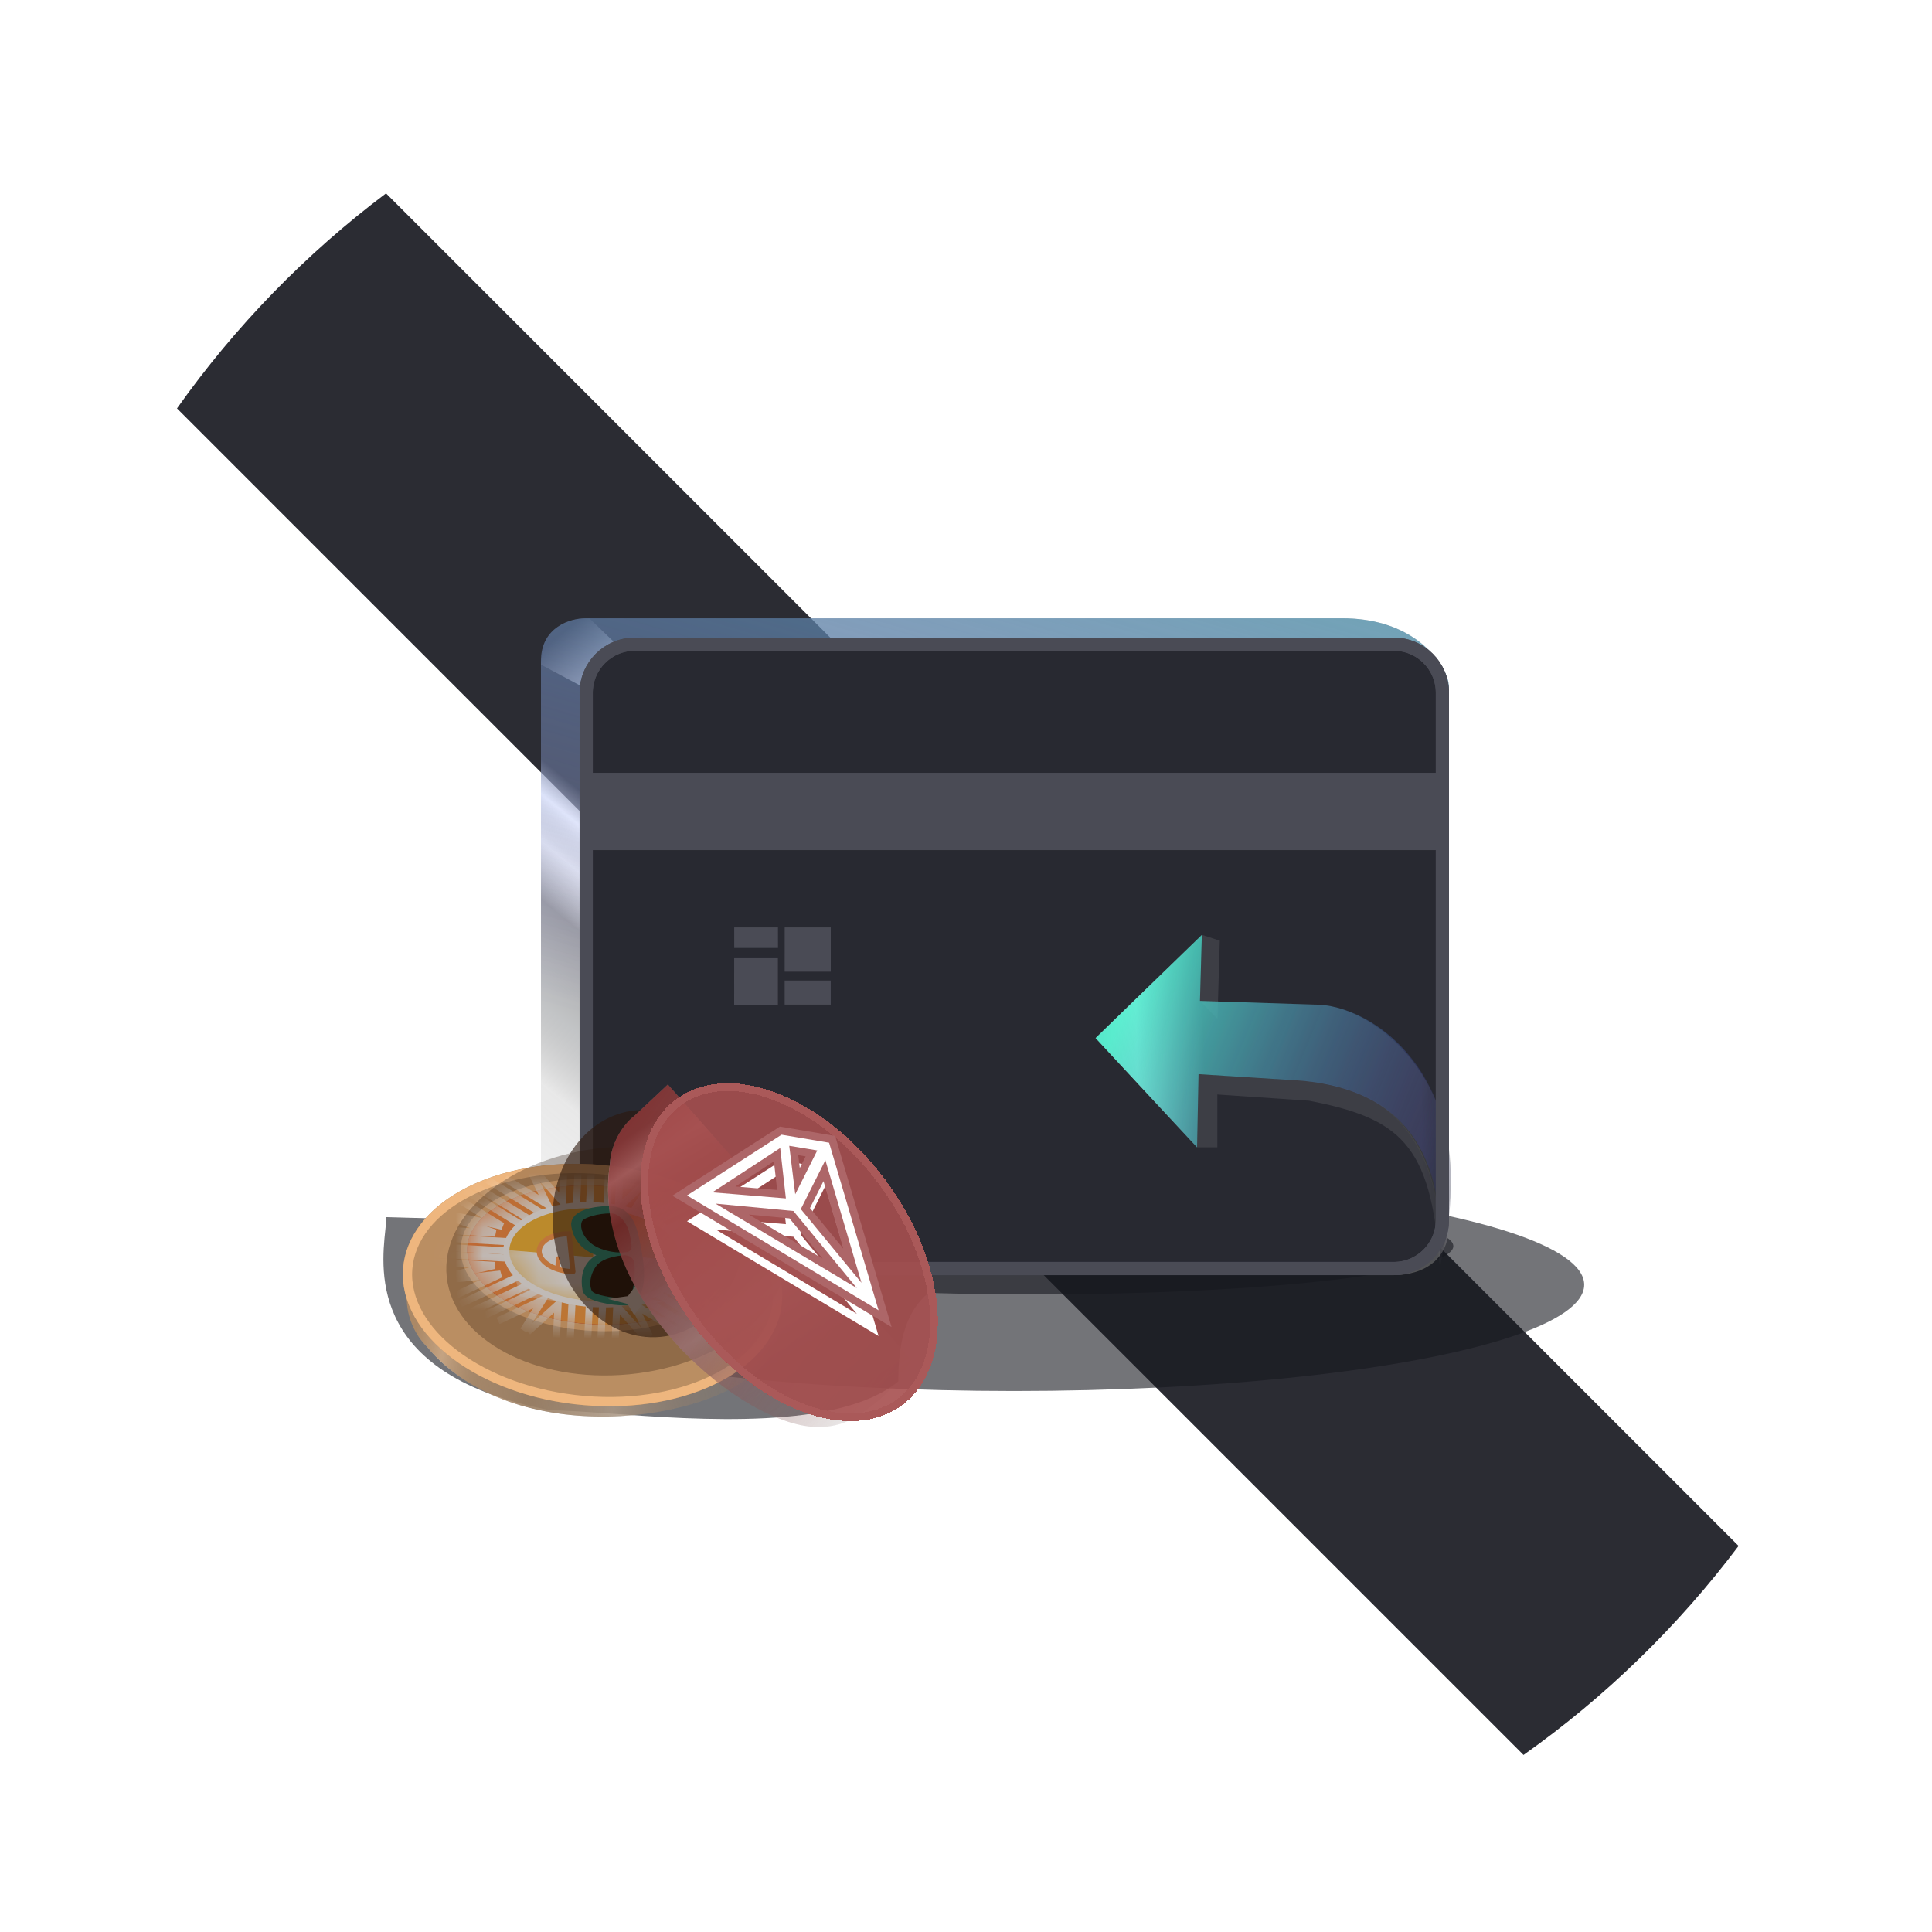 <svg  viewBox="0 0 70 70" fill="none" xmlns="http://www.w3.org/2000/svg">
<circle cx="35" cy="35" r="35" fill="white" fill-opacity="0.04"/>
<path fill-rule="evenodd" clip-rule="evenodd" d="M13.987 7.006L62.992 56.011C60.804 58.921 58.174 61.479 55.2 63.585L6.413 14.798C8.519 11.824 11.077 9.194 13.987 7.006Z" fill="#2B2C33"/>
<g filter="url(#filter0_f_1099_15971)">
<ellipse cx="36.748" cy="46.549" rx="20.65" ry="3.85" fill="#17181F" fill-opacity="0.6"/>
</g>
<g filter="url(#filter1_f_1099_15971)">
<path fill-rule="evenodd" clip-rule="evenodd" d="M37.415 46.899C45.833 46.899 52.657 46.116 52.657 45.149C52.657 44.183 45.833 43.399 37.415 43.399C31.43 43.399 26.251 43.795 23.757 44.372L13.998 44.099C13.998 44.214 13.982 44.37 13.962 44.558C13.797 46.103 13.399 49.852 19.948 51.099C20.468 51.099 21.211 51.153 22.087 51.216C25.34 51.45 30.413 51.815 32.549 50.05C32.549 48.514 32.855 47.51 33.637 46.845C34.845 46.881 36.111 46.899 37.415 46.899Z" fill="#17181F" fill-opacity="0.6"/>
</g>
<path d="M48.629 22.401C50.95 22.401 52.053 23.655 52.408 24.472C52.48 24.637 52.5 24.819 52.5 25V44.376C52.5 46.03 50.995 46.272 50.242 46.185H22.826C20.663 46.185 19.824 44.99 19.632 44.269C19.606 44.169 19.6 44.065 19.6 43.962V23.952C19.6 22.711 20.675 22.401 21.213 22.401H48.629Z" fill="url(#paint0_linear_1099_15971)" fill-opacity="0.6"/>
<g filter="url(#filter2_f_1099_15971)">
<path d="M21.7 25.201C21.7 24.529 22.633 24.174 23.1 24.081L21.35 22.401C19.95 22.401 19.6 23.521 19.6 24.081L21.7 25.201Z" fill="url(#paint1_linear_1099_15971)" fill-opacity="0.6"/>
</g>
<path d="M48.629 22.401C50.95 22.401 52.053 23.655 52.408 24.472C52.48 24.637 52.5 24.819 52.5 25V44.376C52.5 46.03 50.995 46.272 50.242 46.185H22.826C20.663 46.185 19.824 44.99 19.632 44.269C19.606 44.169 19.6 44.065 19.6 43.962V23.952C19.6 22.711 20.675 22.401 21.213 22.401H48.629Z" fill="url(#paint2_linear_1099_15971)" fill-opacity="0.8"/>
<path d="M21.239 25.101C21.239 24.129 22.027 23.34 23 23.34L50.5 23.34C51.472 23.34 52.261 24.128 52.261 25.101V44.2C52.261 45.173 51.472 45.961 50.5 45.961L23 45.962C22.027 45.962 21.239 45.173 21.239 44.201V25.101Z" fill="#282931" stroke="#4A4B55" stroke-width="0.478"/>
<mask id="mask0_1099_15971" style="mask-type:alpha" maskUnits="userSpaceOnUse" x="20" y="23" width="33" height="24">
<path d="M20.999 25.102C20.999 23.998 21.895 23.102 22.999 23.102L50.499 23.102C51.604 23.102 52.499 23.997 52.499 25.102L52.499 44.202C52.499 45.306 51.604 46.202 50.499 46.202L22.999 46.202C21.895 46.202 20.999 45.307 20.999 44.202L20.999 25.102Z" fill="#282931"/>
</mask>
<g mask="url(#mask0_1099_15971)">
<g filter="url(#filter3_b_1099_15971)">
<path fill-rule="evenodd" clip-rule="evenodd" d="M43.371 41.569L43.424 38.916L46.899 39.132C48.649 39.202 52.471 39.796 52.151 45.831C51.876 41.399 50.657 40.507 47.425 39.88L44.107 39.655L44.107 41.569L43.371 41.569ZM43.544 33.87L44.195 34.083L44.111 36.91L43.475 36.262L43.544 33.87Z" fill="white" fill-opacity="0.1"/>
</g>
<path d="M39.696 37.611L43.372 41.571L43.425 38.918L47.138 39.153C51.433 39.364 52.378 42.956 52.157 46.074L52.46 44.002C53.232 39.169 49.738 36.352 47.593 36.397L43.477 36.264L43.545 33.874L39.696 37.611Z" fill="url(#paint3_linear_1099_15971)" fill-opacity="0.7"/>
<path d="M43.372 41.571L39.696 37.611L43.545 33.874L43.477 36.264L47.593 36.397C49.717 36.353 53.789 39.065 52.216 45.688C52.188 45.805 52.168 45.926 52.159 46.046C52.158 46.056 52.157 46.065 52.157 46.074C52.157 46.065 52.158 46.056 52.159 46.046C52.374 42.935 51.711 39.559 47.138 39.153L43.425 38.918L43.372 41.571Z" fill="url(#paint4_linear_1099_15971)" fill-opacity="0.8"/>
</g>
<path d="M21.238 25.102C21.238 24.129 22.026 23.341 22.999 23.341L50.499 23.34C51.471 23.34 52.26 24.129 52.26 25.101L52.26 44.201C52.26 45.173 51.471 45.962 50.499 45.962L22.999 45.962C22.026 45.962 21.238 45.174 21.238 44.201L21.238 25.102Z" stroke="#4A4B55" stroke-width="0.478"/>
<path d="M21 28.001H52.5V30.801H21V28.001Z" fill="#4A4B55"/>
<path fill-rule="evenodd" clip-rule="evenodd" d="M28.187 33.601H26.602L26.603 34.346L28.188 34.346L28.187 33.601ZM30.1 33.601L28.431 33.601L28.43 35.205L30.1 35.205V33.601ZM28.43 35.526L30.099 35.526V36.399L28.43 36.399L28.43 35.526ZM28.185 34.718H26.601L26.6 36.4L28.185 36.401L28.185 34.718Z" fill="#4A4B55"/>
<g filter="url(#filter4_b_1099_15971)">
<path d="M14.744 46.955L14.705 45.291L28.014 45.362C28.014 45.362 28.508 46.252 28.264 47.982C28.213 48.339 28.135 48.871 27.618 49.469C25.811 51.559 18.584 52.55 15.471 48.796C14.812 48.144 14.712 47.297 14.744 46.955Z" fill="url(#paint5_linear_1099_15971)" fill-opacity="0.8"/>
</g>
<path d="M14.744 46.955L14.705 45.291L28.014 45.362C28.014 45.362 28.508 46.252 28.264 47.982C28.213 48.339 28.135 48.871 27.618 49.469C25.811 51.559 18.584 52.55 15.471 48.796C14.812 48.144 14.712 47.297 14.744 46.955Z" fill="url(#paint6_linear_1099_15971)" fill-opacity="0.8"/>
<g filter="url(#filter5_bd_1099_15971)">
<ellipse cx="4.336" cy="6.934" rx="4.336" ry="6.934" transform="matrix(0.072 -1.004 0.99 0.085 14.292 49.206)" fill="#BA8E62"/>
<path d="M21.77 41.258C23.639 41.418 25.288 42.043 26.445 42.915C27.603 43.789 28.246 44.892 28.165 46.015C28.084 47.138 27.291 48.119 26.022 48.785C24.755 49.449 23.036 49.786 21.167 49.626C19.298 49.466 17.648 48.84 16.492 47.968C15.334 47.094 14.691 45.991 14.771 44.868C14.852 43.745 15.646 42.764 16.915 42.099C18.182 41.434 19.901 41.097 21.77 41.258Z" stroke="#EEB67E" stroke-width="0.335"/>
</g>
<ellipse cx="2.506" cy="4.659" rx="2.506" ry="4.659" transform="matrix(-0.049 1.001 -0.996 -0.056 26.333 43.225)" fill="white" stroke="#EEB67E" stroke-width="0.475"/>
<ellipse cx="2.506" cy="4.659" rx="2.506" ry="4.659" transform="matrix(-0.049 1.001 -0.996 -0.056 26.333 43.225)" fill="#C23631"/>
<ellipse cx="2.506" cy="4.659" rx="2.506" ry="4.659" transform="matrix(-0.049 1.001 -0.996 -0.056 26.332 43.223)" fill="url(#paint7_linear_1099_15971)"/>
<mask id="mask1_1099_15971" style="mask-type:alpha" maskUnits="userSpaceOnUse" x="16" y="42" width="11" height="6">
<ellipse cx="2.506" cy="4.659" rx="2.506" ry="4.659" transform="matrix(-0.049 1.001 -0.996 -0.056 26.332 43.223)" fill="white"/>
</mask>
<g mask="url(#mask1_1099_15971)">
<path d="M27.321 45.745L24.087 45.562" stroke="white" stroke-width="0.258"/>
<path d="M27.333 45.485L24.1 45.302" stroke="white" stroke-width="0.258"/>
<path d="M27.303 46.085L24.07 45.902" stroke="white" stroke-width="0.258"/>
<path d="M26.743 44.614L24.76 45.07L26.985 45.196" stroke="white" stroke-width="0.258"/>
<path d="M26.692 46.883L24.765 46.206L26.991 46.332" stroke="white" stroke-width="0.258"/>
<path d="M15.397 45.158L18.63 45.341" stroke="white" stroke-width="0.258"/>
<path d="M15.385 45.417L18.618 45.599" stroke="white" stroke-width="0.258"/>
<path d="M15.415 44.819L18.648 45.002" stroke="white" stroke-width="0.258"/>
<path d="M15.933 46.304L17.916 45.848L15.69 45.722" stroke="white" stroke-width="0.258"/>
<path d="M16.016 44.002L17.943 44.679L15.717 44.553" stroke="white" stroke-width="0.258"/>
<path d="M21.432 42.224L21.346 43.971" stroke="white" stroke-width="0.258"/>
<path d="M20.956 42.198L20.87 43.946" stroke="white" stroke-width="0.258"/>
<path d="M22.062 42.259L21.976 44.007" stroke="white" stroke-width="0.258"/>
<path d="M19.375 42.409L20.371 43.525L20.431 42.322" stroke="white" stroke-width="0.258"/>
<path d="M23.503 42.755L22.402 43.752L22.462 42.549" stroke="white" stroke-width="0.258"/>
<path d="M21.285 48.676L21.371 46.928" stroke="white" stroke-width="0.258"/>
<path d="M21.763 48.701L21.849 46.953" stroke="white" stroke-width="0.258"/>
<path d="M20.654 48.638L20.741 46.89" stroke="white" stroke-width="0.258"/>
<path d="M23.345 48.432L22.349 47.316L22.29 48.519" stroke="white" stroke-width="0.258"/>
<path d="M19.119 48.256L20.22 47.258L20.16 48.461" stroke="white" stroke-width="0.258"/>
<path d="M17.196 42.964L19.421 44.329" stroke="white" stroke-width="0.258"/>
<path d="M16.849 43.128L19.074 44.493" stroke="white" stroke-width="0.258"/>
<path d="M17.655 42.748L19.881 44.113" stroke="white" stroke-width="0.258"/>
<path d="M16.09 43.961L18.197 44.428L16.665 43.488" stroke="white" stroke-width="0.258"/>
<path d="M19.247 42.457L19.832 43.641L18.3 42.701" stroke="white" stroke-width="0.258"/>
<path d="M25.549 47.938L23.324 46.572" stroke="white" stroke-width="0.258"/>
<path d="M25.892 47.771L23.667 46.406" stroke="white" stroke-width="0.258"/>
<path d="M25.093 48.152L22.867 46.787" stroke="white" stroke-width="0.258"/>
<path d="M26.584 46.972L24.477 46.505L26.009 47.445" stroke="white" stroke-width="0.258"/>
<path d="M23.543 48.435L22.958 47.251L24.49 48.19" stroke="white" stroke-width="0.258"/>
<path d="M17.086 47.522L19.433 46.416" stroke="white" stroke-width="0.258"/>
<path d="M17.417 47.724L19.764 46.618" stroke="white" stroke-width="0.258"/>
<path d="M16.654 47.257L19.001 46.15" stroke="white" stroke-width="0.258"/>
<path d="M18.962 48.208L19.66 47.096L18.044 47.858" stroke="white" stroke-width="0.258"/>
<path d="M15.997 46.39L18.138 46.163L16.522 46.925" stroke="white" stroke-width="0.258"/>
<path d="M25.624 43.373L23.277 44.479" stroke="white" stroke-width="0.258"/>
<path d="M25.296 43.17L22.949 44.277" stroke="white" stroke-width="0.258"/>
<path d="M26.059 43.641L23.712 44.747" stroke="white" stroke-width="0.258"/>
<path d="M23.645 42.783L22.947 43.895L24.563 43.133" stroke="white" stroke-width="0.258"/>
<path d="M26.583 44.536L24.442 44.763L26.058 44.001" stroke="white" stroke-width="0.258"/>
</g>
<path d="M18.345 45.28C18.319 45.803 18.688 46.273 19.247 46.617C19.812 46.963 20.596 47.198 21.466 47.247C22.336 47.296 23.139 47.151 23.734 46.87C24.325 46.592 24.737 46.166 24.763 45.643C24.789 45.12 24.421 44.65 23.861 44.306C23.296 43.96 22.512 43.725 21.642 43.676C20.772 43.627 19.969 43.772 19.374 44.053C18.783 44.331 18.371 44.757 18.345 45.28Z" fill="#F8BA3A" stroke="white" stroke-width="0.221"/>
<mask id="mask2_1099_15971" style="mask-type:alpha" maskUnits="userSpaceOnUse" x="18" y="43" width="7" height="5">
<path d="M18.342 45.296C18.317 45.819 18.685 46.289 19.245 46.633C19.809 46.979 20.593 47.214 21.463 47.264C22.334 47.313 23.136 47.167 23.732 46.887C24.322 46.608 24.735 46.182 24.76 45.659C24.786 45.137 24.418 44.666 23.858 44.323C23.294 43.977 22.51 43.741 21.639 43.692C20.769 43.643 19.966 43.788 19.371 44.069C18.78 44.347 18.368 44.774 18.342 45.296Z" fill="white" stroke="white" stroke-width="0.221"/>
</mask>
<g mask="url(#mask2_1099_15971)">
<path fill-rule="evenodd" clip-rule="evenodd" d="M24.857 45.745L21.5 45.328L21.489 45.555L18.386 45.29L18.852 46.972L23.102 47.513L24.322 46.852L24.857 45.745Z" fill="white"/>
</g>
<path d="M22.053 43.9C21.463 43.906 20.842 44.078 20.899 44.399C21.09 45.49 22.378 45.411 22.794 45.42C21.615 45.432 21.16 45.89 21.304 46.708C21.347 46.952 22.211 47.099 22.614 47.095C23.116 47.09 23.225 46.377 23.066 45.471C22.907 44.565 22.789 43.893 22.053 43.9Z" fill="#01C1AE" stroke="#01C1AE" stroke-width="0.405" stroke-linecap="round" stroke-linejoin="round"/>
<path d="M19.538 45.375C19.576 45.753 20.123 46.066 20.759 46.074L20.621 44.704C19.985 44.696 19.5 44.996 19.538 45.375Z" fill="white" stroke="#FE9D51" stroke-width="0.184" stroke-linejoin="round"/>
<path d="M20.212 45.59L20.194 45.962" stroke="#FE9A54" stroke-width="0.147" stroke-linecap="round" stroke-linejoin="round"/>
<path d="M21.625 45.873C21.843 45.593 22.388 45.508 22.634 45.5C22.963 45.519 22.998 45.724 22.974 46.217C22.949 46.711 22.86 47.006 22.619 47.017C22.199 47.017 21.574 46.901 21.475 46.781C21.375 46.662 21.352 46.223 21.625 45.873Z" fill="black" stroke="black" stroke-width="0.037"/>
<path d="M21.386 44.998C21.659 45.248 22.203 45.401 22.67 45.354C22.936 45.328 22.883 45.096 22.779 44.662C22.687 44.276 22.393 43.967 22.122 43.984C21.68 43.975 21.205 44.133 21.119 44.236C21.034 44.339 21.044 44.686 21.386 44.998Z" fill="black" stroke="black" stroke-width="0.037"/>
<path d="M23.976 47.172L23.259 47.274L22.977 47.643L22.733 47.245L22.03 47.062L22.747 46.961L23.029 46.592L23.273 46.99L23.976 47.172Z" fill="white"/>
<g filter="url(#filter6_f_1099_15971)">
<ellipse cx="4.118" cy="6.202" rx="4.118" ry="6.202" transform="matrix(-0.108 -0.997 0.993 -0.094 16.631 50.377)" fill="#2C180D" fill-opacity="0.3"/>
</g>
<g filter="url(#filter7_f_1099_15971)">
<ellipse cx="4.118" cy="3.468" rx="4.118" ry="3.468" transform="matrix(-0.108 -0.997 0.993 -0.094 20.493 48.764)" fill="#2C180D" fill-opacity="0.6"/>
</g>
<g filter="url(#filter8_b_1099_15971)">
<path d="M22.982 40.433L24.197 39.294L33.015 49.264C33.015 49.264 32.68 50.225 31.228 51.196C30.928 51.397 30.479 51.693 29.689 51.706C26.926 51.752 21.371 47.024 22.095 42.202C22.141 41.276 22.706 40.637 22.982 40.433Z" fill="url(#paint8_linear_1099_15971)" fill-opacity="0.8"/>
</g>
<path d="M22.982 40.433L24.197 39.294L33.015 49.264C33.015 49.264 32.68 50.225 31.228 51.196C30.928 51.397 30.479 51.693 29.689 51.706C26.926 51.752 21.371 47.024 22.095 42.202C22.141 41.276 22.706 40.637 22.982 40.433Z" fill="url(#paint9_linear_1099_15971)" fill-opacity="0.8"/>
<g filter="url(#filter9_bd_1099_15971)">
<ellipse cx="4.336" cy="6.934" rx="4.336" ry="6.934" transform="matrix(0.796 -0.615 0.596 0.794 21.003 41.595)" fill="#A74F4F" fill-opacity="0.9" shape-rendering="crispEdges"/>
<path d="M31.935 41.855C33.064 43.358 33.7 45.009 33.821 46.459C33.942 47.91 33.547 49.136 32.645 49.833C31.744 50.529 30.473 50.589 29.125 50.085C27.78 49.581 26.379 48.52 25.25 47.017C24.121 45.513 23.486 43.862 23.365 42.413C23.244 40.961 23.639 39.735 24.54 39.039C25.442 38.343 26.712 38.282 28.06 38.787C29.405 39.291 30.806 40.351 31.935 41.855Z" stroke="#AA5959" stroke-width="0.28" shape-rendering="crispEdges"/>
</g>
<g filter="url(#filter10_i_1099_15971)">
<path fill-rule="evenodd" clip-rule="evenodd" d="M29.015 43.808L29.905 42.035L31.213 46.479L29.015 43.808ZM28.747 43.877L31.045 46.671L25.924 43.61L28.747 43.877ZM28.474 43.421L25.809 43.201L28.268 41.595L28.474 43.421ZM28.596 41.515L29.611 41.683L28.813 43.27L28.596 41.515ZM28.318 41.112L24.892 43.314L31.832 47.473L30.04 41.403L28.318 41.112Z" fill="white"/>
</g>
<path fill-rule="evenodd" clip-rule="evenodd" d="M29.015 43.808L29.905 42.035L31.213 46.479L29.015 43.808ZM28.747 43.877L31.045 46.671L25.924 43.61L28.747 43.877ZM28.474 43.421L25.809 43.201L28.268 41.595L28.474 43.421ZM28.596 41.515L29.611 41.683L28.813 43.27L28.596 41.515ZM28.318 41.112L24.892 43.314L31.832 47.473L30.04 41.403L28.318 41.112Z" stroke="#AD6668" stroke-width="0.56"/>
<path fill-rule="evenodd" clip-rule="evenodd" d="M29.015 43.808L29.905 42.035L31.213 46.479L29.015 43.808ZM28.747 43.877L31.045 46.671L25.924 43.61L28.747 43.877ZM28.474 43.421L25.809 43.201L28.268 41.595L28.474 43.421ZM28.596 41.515L29.611 41.683L28.813 43.27L28.596 41.515ZM28.318 41.112L24.892 43.314L31.832 47.473L30.04 41.403L28.318 41.112Z" fill="white"/>
<defs>
<filter id="filter0_f_1099_15971" x="6.098" y="32.699" width="61.3" height="27.7" filterUnits="userSpaceOnUse" color-interpolation-filters="sRGB">
<feFlood flood-opacity="0" result="BackgroundImageFix"/>
<feBlend mode="normal" in="SourceGraphic" in2="BackgroundImageFix" result="shape"/>
<feGaussianBlur stdDeviation="5" result="effect1_foregroundBlur_1099_15971"/>
</filter>
<filter id="filter1_f_1099_15971" x="11.892" y="41.399" width="42.765" height="12.016" filterUnits="userSpaceOnUse" color-interpolation-filters="sRGB">
<feFlood flood-opacity="0" result="BackgroundImageFix"/>
<feBlend mode="normal" in="SourceGraphic" in2="BackgroundImageFix" result="shape"/>
<feGaussianBlur stdDeviation="1" result="effect1_foregroundBlur_1099_15971"/>
</filter>
<filter id="filter2_f_1099_15971" x="18.6" y="21.401" width="5.5" height="4.8" filterUnits="userSpaceOnUse" color-interpolation-filters="sRGB">
<feFlood flood-opacity="0" result="BackgroundImageFix"/>
<feBlend mode="normal" in="SourceGraphic" in2="BackgroundImageFix" result="shape"/>
<feGaussianBlur stdDeviation="0.5" result="effect1_foregroundBlur_1099_15971"/>
</filter>
<filter id="filter3_b_1099_15971" x="39.371" y="29.871" width="16.798" height="19.96" filterUnits="userSpaceOnUse" color-interpolation-filters="sRGB">
<feFlood flood-opacity="0" result="BackgroundImageFix"/>
<feGaussianBlur in="BackgroundImageFix" stdDeviation="2"/>
<feComposite in2="SourceAlpha" operator="in" result="effect1_backgroundBlur_1099_15971"/>
<feBlend mode="normal" in="SourceGraphic" in2="effect1_backgroundBlur_1099_15971" result="shape"/>
</filter>
<filter id="filter4_b_1099_15971" x="10.761" y="41.346" width="21.515" height="13.923" filterUnits="userSpaceOnUse" color-interpolation-filters="sRGB">
<feFlood flood-opacity="0" result="BackgroundImageFix"/>
<feGaussianBlur in="BackgroundImageFix" stdDeviation="1.972"/>
<feComposite in2="SourceAlpha" operator="in" result="effect1_backgroundBlur_1099_15971"/>
<feBlend mode="normal" in="SourceGraphic" in2="effect1_backgroundBlur_1099_15971" result="shape"/>
</filter>
<filter id="filter5_bd_1099_15971" x="3.418" y="29.869" width="36.101" height="31.146" filterUnits="userSpaceOnUse" color-interpolation-filters="sRGB">
<feFlood flood-opacity="0" result="BackgroundImageFix"/>
<feGaussianBlur in="BackgroundImageFix" stdDeviation="5.59"/>
<feComposite in2="SourceAlpha" operator="in" result="effect1_backgroundBlur_1099_15971"/>
<feColorMatrix in="SourceAlpha" type="matrix" values="0 0 0 0 0 0 0 0 0 0 0 0 0 0 0 0 0 0 127 0" result="hardAlpha"/>
<feOffset dy="1.118"/>
<feGaussianBlur stdDeviation="1.118"/>
<feComposite in2="hardAlpha" operator="out"/>
<feColorMatrix type="matrix" values="0 0 0 0 0 0 0 0 0 0 0 0 0 0 0 0 0 0 0.1 0"/>
<feBlend mode="normal" in2="effect1_backgroundBlur_1099_15971" result="effect2_dropShadow_1099_15971"/>
<feBlend mode="normal" in="SourceGraphic" in2="effect2_dropShadow_1099_15971" result="shape"/>
</filter>
<filter id="filter6_f_1099_15971" x="12.63" y="38.002" width="19.426" height="15.37" filterUnits="userSpaceOnUse" color-interpolation-filters="sRGB">
<feFlood flood-opacity="0" result="BackgroundImageFix"/>
<feBlend mode="normal" in="SourceGraphic" in2="BackgroundImageFix" result="shape"/>
<feGaussianBlur stdDeviation="1.769" result="effect1_foregroundBlur_1099_15971"/>
</filter>
<filter id="filter7_f_1099_15971" x="16.479" y="36.676" width="14.021" height="15.312" filterUnits="userSpaceOnUse" color-interpolation-filters="sRGB">
<feFlood flood-opacity="0" result="BackgroundImageFix"/>
<feBlend mode="normal" in="SourceGraphic" in2="BackgroundImageFix" result="shape"/>
<feGaussianBlur stdDeviation="1.769" result="effect1_foregroundBlur_1099_15971"/>
</filter>
<filter id="filter8_b_1099_15971" x="18.086" y="35.35" width="18.873" height="20.3" filterUnits="userSpaceOnUse" color-interpolation-filters="sRGB">
<feFlood flood-opacity="0" result="BackgroundImageFix"/>
<feGaussianBlur in="BackgroundImageFix" stdDeviation="1.972"/>
<feComposite in2="SourceAlpha" operator="in" result="effect1_backgroundBlur_1099_15971"/>
<feBlend mode="normal" in="SourceGraphic" in2="effect1_backgroundBlur_1099_15971" result="shape"/>
</filter>
<filter id="filter9_bd_1099_15971" x="13.877" y="28.988" width="29.431" height="30.896" filterUnits="userSpaceOnUse" color-interpolation-filters="sRGB">
<feFlood flood-opacity="0" result="BackgroundImageFix"/>
<feGaussianBlur in="BackgroundImageFix" stdDeviation="4.663"/>
<feComposite in2="SourceAlpha" operator="in" result="effect1_backgroundBlur_1099_15971"/>
<feColorMatrix in="SourceAlpha" type="matrix" values="0 0 0 0 0 0 0 0 0 0 0 0 0 0 0 0 0 0 127 0" result="hardAlpha"/>
<feOffset dy="0.933"/>
<feGaussianBlur stdDeviation="0.933"/>
<feComposite in2="hardAlpha" operator="out"/>
<feColorMatrix type="matrix" values="0 0 0 0 0 0 0 0 0 0 0 0 0 0 0 0 0 0 0.1 0"/>
<feBlend mode="normal" in2="effect1_backgroundBlur_1099_15971" result="effect2_dropShadow_1099_15971"/>
<feBlend mode="normal" in="SourceGraphic" in2="effect2_dropShadow_1099_15971" result="shape"/>
</filter>
<filter id="filter10_i_1099_15971" x="24.353" y="40.809" width="7.944" height="8.209" filterUnits="userSpaceOnUse" color-interpolation-filters="sRGB">
<feFlood flood-opacity="0" result="BackgroundImageFix"/>
<feBlend mode="normal" in="SourceGraphic" in2="BackgroundImageFix" result="shape"/>
<feColorMatrix in="SourceAlpha" type="matrix" values="0 0 0 0 0 0 0 0 0 0 0 0 0 0 0 0 0 0 127 0" result="hardAlpha"/>
<feOffset dy="0.933"/>
<feGaussianBlur stdDeviation="0.933"/>
<feComposite in2="hardAlpha" operator="arithmetic" k2="-1" k3="1"/>
<feColorMatrix type="matrix" values="0 0 0 0 0 0 0 0 0 0 0 0 0 0 0 0 0 0 0.5 0"/>
<feBlend mode="normal" in2="shape" result="effect1_innerShadow_1099_15971"/>
</filter>
<linearGradient id="paint0_linear_1099_15971" x1="19.6" y1="25.762" x2="8.628" y2="39.103" gradientUnits="userSpaceOnUse">
<stop offset="0.077" stop-color="#737373"/>
<stop offset="0.134" stop-color="#FDFDFD"/>
<stop offset="0.21" stop-color="#737373" stop-opacity="0.19"/>
<stop offset="0.305" stop-color="#626161"/>
<stop offset="0.474" stop-color="#9A9DA0"/>
<stop offset="0.602" stop-color="#737373" stop-opacity="0.27"/>
<stop offset="1" stop-color="#4B4D48" stop-opacity="0"/>
</linearGradient>
<linearGradient id="paint1_linear_1099_15971" x1="22.4" y1="24.641" x2="20.761" y2="22.592" gradientUnits="userSpaceOnUse">
<stop stop-color="white"/>
<stop offset="0.993" stop-color="white" stop-opacity="0"/>
</linearGradient>
<linearGradient id="paint2_linear_1099_15971" x1="22.684" y1="3.906" x2="13.692" y2="34.584" gradientUnits="userSpaceOnUse">
<stop stop-color="#3EBDA4"/>
<stop offset="1" stop-color="#4C54FF" stop-opacity="0"/>
</linearGradient>
<linearGradient id="paint3_linear_1099_15971" x1="28.822" y1="29.985" x2="112.744" y2="27.965" gradientUnits="userSpaceOnUse">
<stop offset="0.031" stop-color="#4D5146"/>
<stop offset="0.075" stop-color="#FDFDFD"/>
<stop offset="0.11" stop-color="#737373" stop-opacity="0.9"/>
<stop offset="0.145" stop-color="#FDFDFD"/>
<stop offset="0.174" stop-color="#4B4D48" stop-opacity="0.71"/>
</linearGradient>
<linearGradient id="paint4_linear_1099_15971" x1="40.328" y1="35.541" x2="54.996" y2="41.547" gradientUnits="userSpaceOnUse">
<stop offset="0.046" stop-color="#49FFDA"/>
<stop offset="0.769" stop-color="#4449B3" stop-opacity="0.33"/>
<stop offset="0.937" stop-color="#282931" stop-opacity="0.83"/>
</linearGradient>
<linearGradient id="paint5_linear_1099_15971" x1="13.264" y1="50.426" x2="31.914" y2="53.199" gradientUnits="userSpaceOnUse">
<stop offset="0.077" stop-color="#737373"/>
<stop offset="0.134" stop-color="#FDFDFD"/>
<stop offset="0.21" stop-color="#737373" stop-opacity="0.19"/>
<stop offset="0.305" stop-color="#626161"/>
<stop offset="0.474" stop-color="#9A9DA0"/>
<stop offset="0.602" stop-color="#737373" stop-opacity="0.27"/>
<stop offset="1" stop-color="#4B4D48" stop-opacity="0"/>
</linearGradient>
<linearGradient id="paint6_linear_1099_15971" x1="15.15" y1="49.182" x2="28.146" y2="46.339" gradientUnits="userSpaceOnUse">
<stop stop-color="#BA8E62"/>
<stop offset="1" stop-color="#BA8E62" stop-opacity="0"/>
</linearGradient>
<linearGradient id="paint7_linear_1099_15971" x1="2.506" y1="0" x2="2.506" y2="9.319" gradientUnits="userSpaceOnUse">
<stop stop-color="#F5B745"/>
<stop offset="1" stop-color="#FC8B47"/>
</linearGradient>
<linearGradient id="paint8_linear_1099_15971" x1="19.409" y1="41.643" x2="29.772" y2="57.395" gradientUnits="userSpaceOnUse">
<stop offset="0.077" stop-color="#737373"/>
<stop offset="0.134" stop-color="#FDFDFD"/>
<stop offset="0.21" stop-color="#737373" stop-opacity="0.19"/>
<stop offset="0.305" stop-color="#626161"/>
<stop offset="0.474" stop-color="#9A9DA0"/>
<stop offset="0.602" stop-color="#737373" stop-opacity="0.27"/>
<stop offset="1" stop-color="#4B4D48" stop-opacity="0"/>
</linearGradient>
<linearGradient id="paint9_linear_1099_15971" x1="21.593" y1="42.22" x2="32.374" y2="50.013" gradientUnits="userSpaceOnUse">
<stop stop-color="#862828"/>
<stop offset="1" stop-color="#A74F4F" stop-opacity="0"/>
</linearGradient>
</defs>
</svg>
